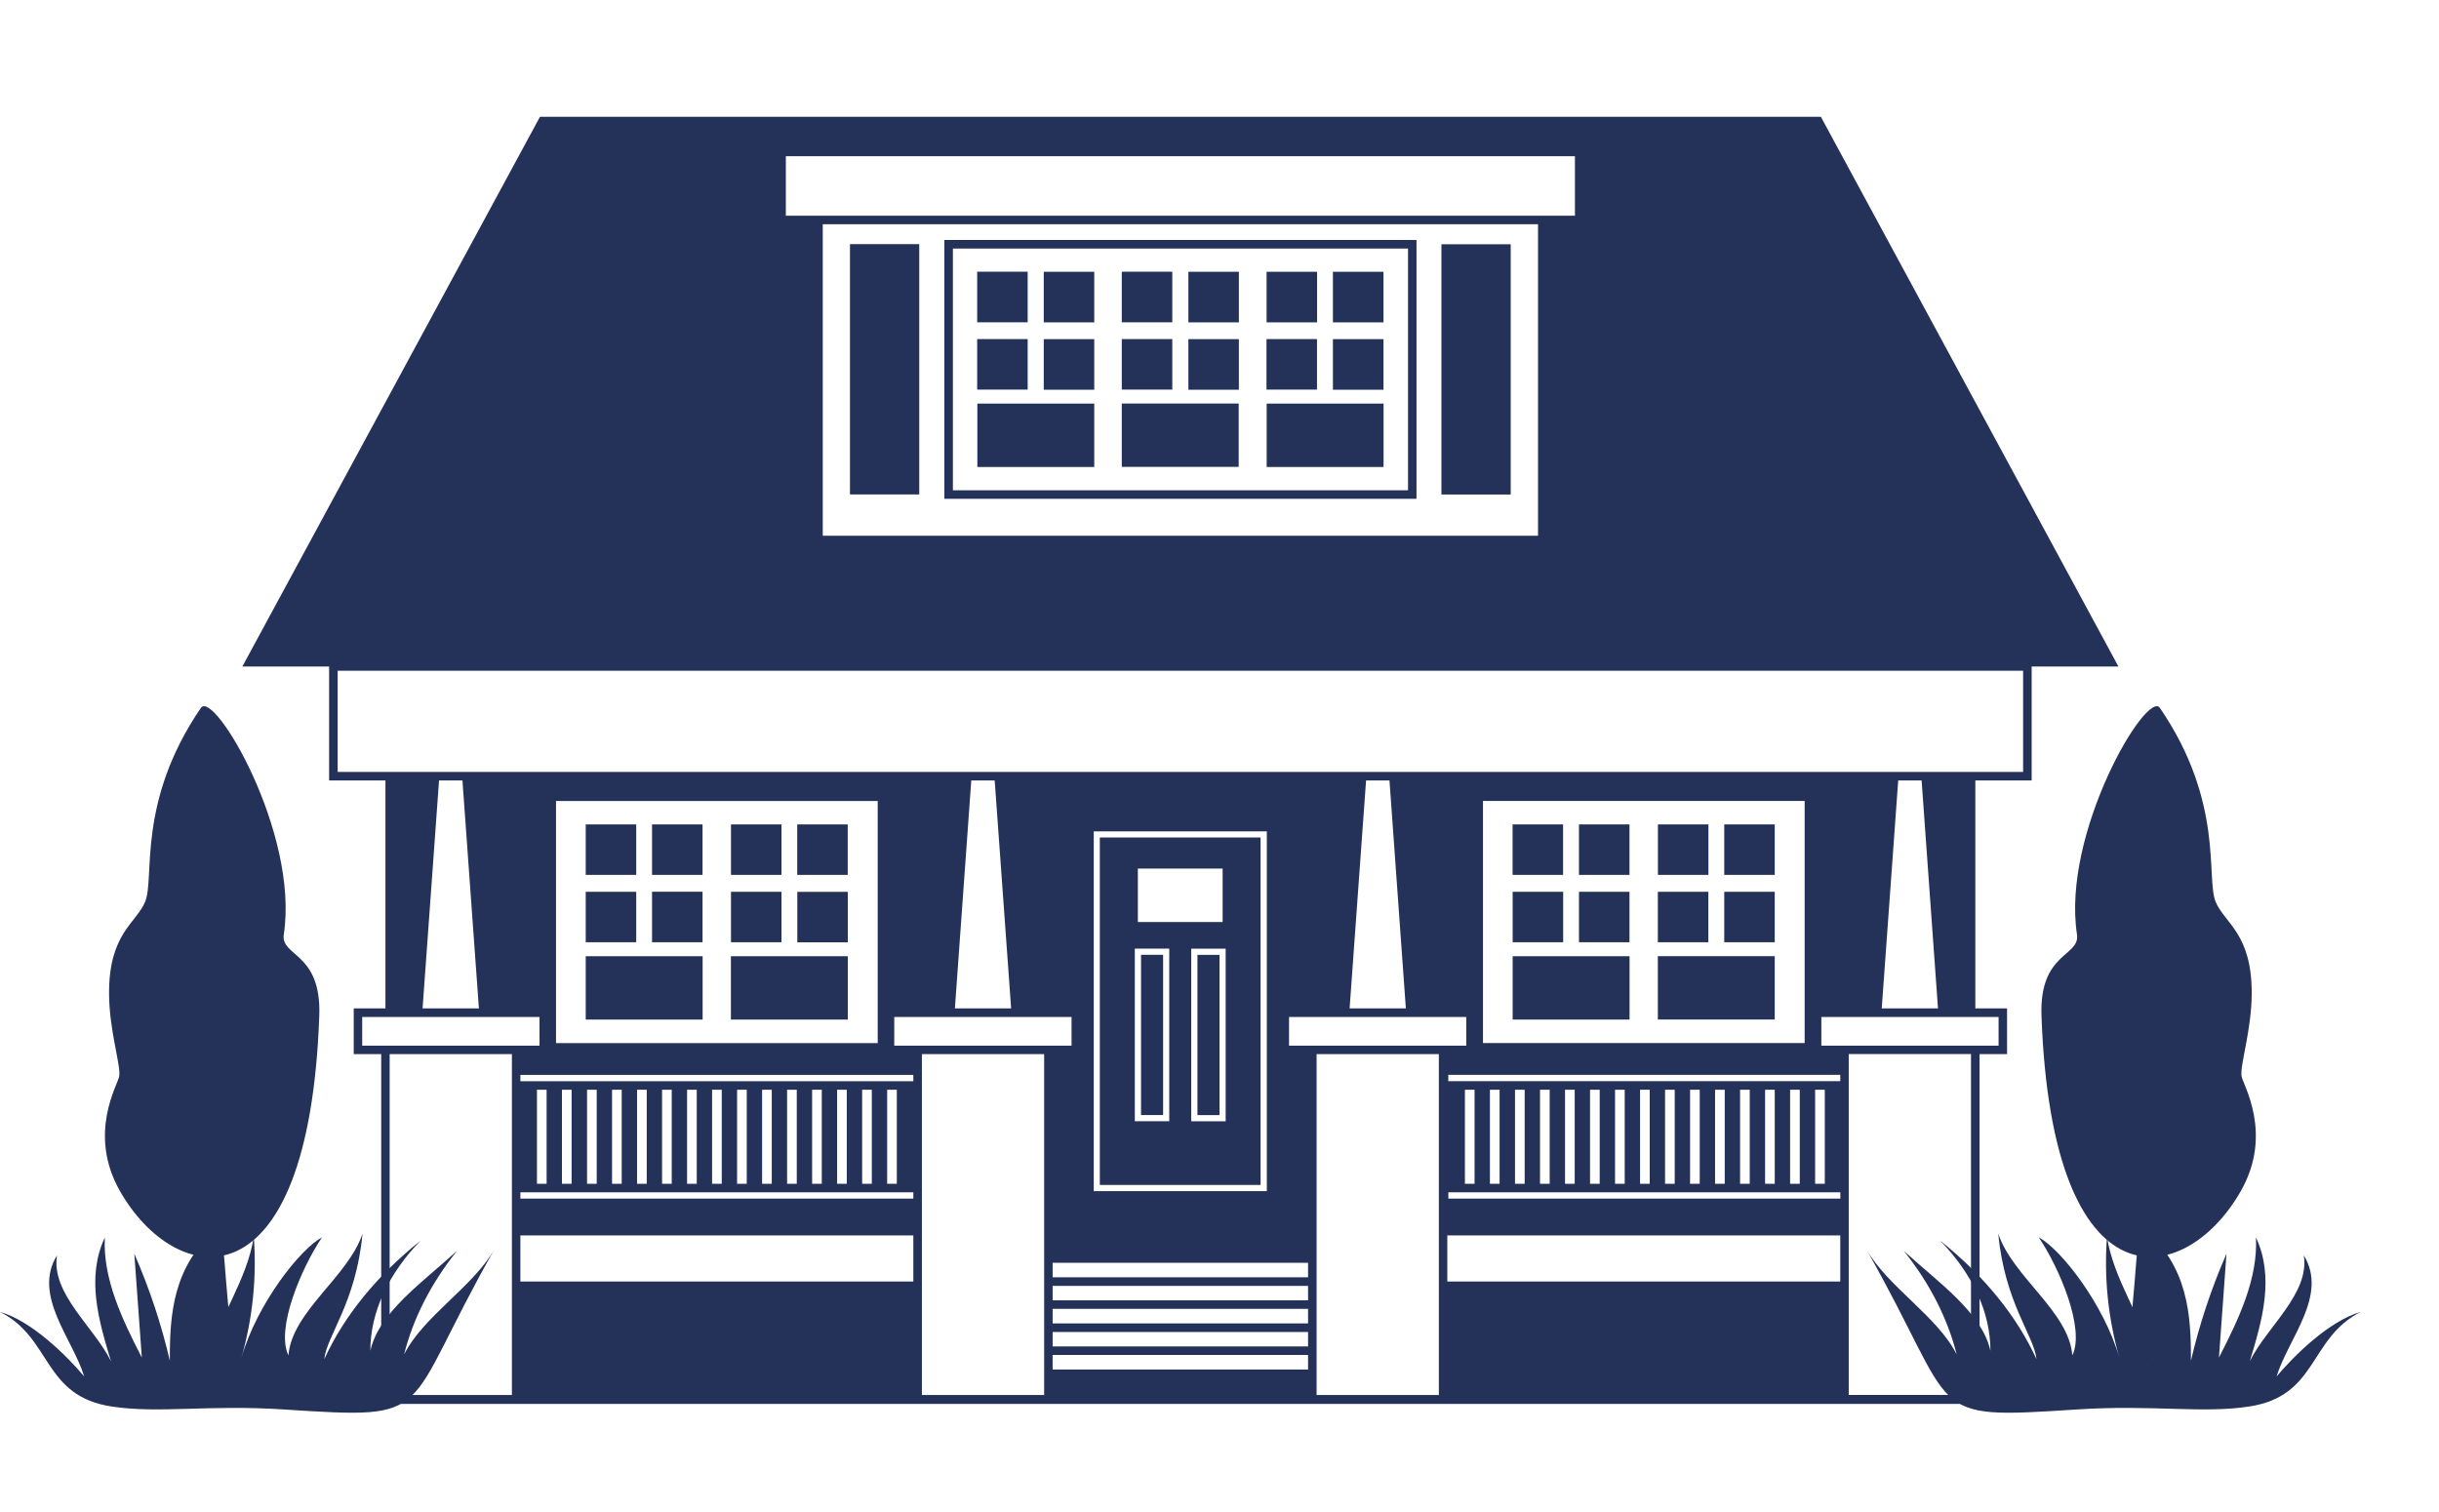 <?xml version="1.0" encoding="UTF-8"?>
<svg id="OBJECTS" xmlns="http://www.w3.org/2000/svg" viewBox="0 0 305.25 189.27">
  <defs>
    <style>
      .cls-1 {
        fill: #243159;
        stroke-width: 0px;
      }
    </style>
  </defs>
  <path class="cls-1" d="m148.73,42.45h6.32v6.33h-6.32v-6.33Zm31.67,19.45h8.67v-31.33h-8.67v31.33Zm-31.67-21.55h6.32v-6.33h-6.32v6.33Zm18.09,8.43h6.33v-6.33h-6.33v6.33Zm0-8.43h6.33v-6.33h-6.33v6.33Zm-48.63-10.31h59.09v32.39h-59.09V30.04Zm1.07,31.33h56.96v-30.26h-56.96v30.26Zm11.37-12.59h6.32v-6.33h-6.32v6.33Zm27.9,9.67h14.63v-7.93h-14.63v7.93Zm-27.9-18.1h6.32v-6.33h-6.32v6.33Zm34.21-6.33h-6.32v6.33h6.32v-6.33Zm-42.52,24.43h14.63v-7.93h-14.63v7.93Zm124.9,39.24v28.53h3.97v5.72h-3.44v43.73h-.53v.06H48.24v-.06h-.53v-43.73h-3.44v-5.72h3.97v-28.53h-7.05v-14.26h-10.86L67.58,14.62h160.31l37.24,68.81h-10.86v14.26h-7.05Zm2.91,29.6h-22.18v3.59h22.18v-3.59Zm-204.8,3.59h22.19v-3.59h-22.19v3.59ZM98.35,19.55v7.45h98.76v-7.45h-98.76Zm4.62,47.51h89.52V28.07h-89.52v39Zm-60.71,29.56h210.94v-12.66H42.26v12.66Zm88.42,72.97v-37.65h-15.3v42.67h15.3v-5.02Zm54.92-69.34v30.31h40.26v-30.31h-40.26Zm-21.89,57.81h-31.97v1.82h31.97v-1.82Zm0,2.89h-31.97v1.81h31.97v-1.81Zm0,2.88h-31.97v1.82h31.97v-1.82Zm0,2.89h-31.97v1.81h31.97v-1.81Zm-96.51-18.55h1.21v-11.77h-1.21v11.77Zm45.04-11.77h-1.21v11.77h1.21v-11.77Zm-3.13,0h-1.21v11.77h1.21v-11.77Zm-35.64,11.77h1.21v-11.77h-1.21v11.77Zm3.13,0h1.21v-11.77h-1.21v11.77Zm3.13,0h1.21v-11.77h-1.21v11.77Zm3.13,0h1.21v-11.77h-1.21v11.77Zm3.13,0h1.21v-11.77h-1.21v11.77Zm3.13,0h1.21v-11.77h-1.21v11.77Zm3.13,0h1.21v-11.77h-1.21v11.77Zm3.13,0h1.21v-11.77h-1.21v11.77Zm3.13,0h1.21v-11.77h-1.21v11.77Zm3.13,0h1.21v-11.77h-1.21v11.77Zm3.13,0h1.21v-11.77h-1.21v11.77Zm-34.44,0h1.21v-11.77h-1.21v11.77Zm41.91-12.83h2.07v-.79h-49.18v.79h47.1Zm-45.04,13.9h-2.07v.79h49.18v-.79h-47.11Zm42.65-18.67v-30.31h-40.26v30.31h40.26Zm48.7,18.52v-45.03h-21.66v45.03h21.66Zm-44.24-18.21h19.8v-3.59h-22.19v3.59h2.38Zm49.4,0h19.8v-3.59h-22.18v3.59h2.37Zm10.19-33.19h-2.93l-2.06,28.53h7.04l-2.05-28.53Zm-49.41,0h-2.93l-2.05,28.53h7.04l-2.06-28.53Zm7.25,73.73h31.97v-1.82h-31.97v1.82Zm98.58-36.88h-49.06v.79h49.06v-.79Zm-1.94,1.86h-1.21v11.77h1.21v-11.77Zm-41.91,11.77h1.21v-11.77h-1.21v11.77Zm38.78-11.77h-1.21v11.77h1.21v-11.77Zm-35.64,11.77h1.21v-11.77h-1.21v11.77Zm3.13,0h1.21v-11.77h-1.21v11.77Zm3.13,0h1.21v-11.77h-1.21v11.77Zm3.13,0h1.21v-11.77h-1.21v11.77Zm3.13,0h1.21v-11.77h-1.21v11.77Zm3.13,0h1.21v-11.77h-1.21v11.77Zm3.13,0h1.21v-11.77h-1.21v11.77Zm3.13,0h1.21v-11.77h-1.21v11.77Zm3.13,0h1.21v-11.77h-1.21v11.77Zm3.13,0h1.21v-11.77h-1.21v11.77Zm3.13,0h1.21v-11.77h-1.21v11.77Zm-37.57,0h1.21v-11.77h-1.21v11.77Zm-2.07,1.86h49.06v-.79h-49.06v.79Zm-126.32-52.34l-2.06,28.53h7.05l-2.06-28.53h-2.93Zm109.83,76.92h15.3v-42.67h-15.3v42.67Zm77.77-48.39l-2.05-28.53h-2.93l-2.06,28.53h7.04Zm-193.78,48.39h15.3v-42.67h-15.3v42.67Zm16.36-14.2h49.18v-5.77h-49.18v5.77Zm181.55-28.48h-15.3v42.67h15.3v-42.67Zm-65.54,28.48h49.18v-5.77h-49.18v5.77Zm-38.33-20.84h2.76v-20.06h-2.76v20.06Zm22.02-97.13h-6.32v6.33h6.32v-6.33Zm-58.45,19.45h8.67v-31.33h-8.67v31.33Zm22.24-27.88h-6.32v6.33h6.32v-6.33Zm0,8.43h-6.32v6.33h6.32v-6.33Zm18.1,0h-6.32v6.33h6.32v-6.33Zm0-8.43h-6.32v6.33h6.32v-6.33Zm-6.32,24.43h14.63v-7.93h-14.63v7.93Zm-58.79,59.5h6.32v-6.32h-6.32v6.32Zm71.02,1.58h-2.76v20.06h2.76v-20.06Zm-79.32,8.1h14.63v-7.93h-14.63v7.93Zm130.64-7.93h-14.63v7.93h14.63v-7.93Zm-104.16-1.74h6.32v-6.32h-6.32v6.32Zm-8.31,9.67h14.63v-7.93h-14.63v7.93Zm46.17-22.79h20.12v43.49h-20.12v-43.49Zm15.75,13.92h-4.31v21.6h4.31v-21.6Zm-10.99-3.34h10.61v-6.69h-10.61v6.69Zm-.38,24.93h4.31v-21.6h-4.31v21.6Zm-44.22-37.15h-6.32v6.32h6.32v-6.32Zm0,8.43h-6.32v6.32h6.32v-6.32Zm-18.18-8.43h-6.32v6.32h6.32v-6.32Zm0,8.43h-6.32v6.32h6.32v-6.32Zm1.98-2.11h6.32v-6.32h-6.32v6.32Zm132.21-6.32h-6.32v6.32h6.32v-6.32Zm-18.18,8.43h-6.32v6.32h6.32v-6.32Zm26.48,0h-6.32v6.32h6.32v-6.32Zm0-8.43h-6.32v6.32h6.32v-6.32Zm-122.34,6.32h6.32v-6.32h-6.32v6.32Zm114.03,2.11h-6.32v6.32h6.32v-6.32Zm8.31,8.06h-14.63v7.93h14.63v-7.93Zm-18.18-8.06h-6.32v6.32h6.32v-6.32Zm-8.31-8.43h-6.32v6.32h6.32v-6.32Zm8.31,0h-6.32v6.32h6.32v-6.32Z"/>
  <g>
    <g>
      <path class="cls-1" d="m233.56,156.34c11.9,20.94,6.95,21.34,26.37,20.08,9.5-.62,15.57.53,21.5-.36,8.7-1.29,7.49-8.54,14.02-11.85-4.03,1.16-8.43,5.59-10.53,8.08,1.46-4.75,6.49-10.16,3.41-15.15.75,4.78-4.6,8.9-6.76,13.24,1.56-5.12,3.11-10.49.77-15.49.26,5.13-2.12,10.16-4.63,15.03.31-4.33.62-8.66.94-12.99-1.92,4.4-3.4,8.88-4.45,13.4.03-5.74-.36-11.91-5.99-16.62,3.37,5.1,2.39,10.91,1.35,16.42-1.5-5.19-5.1-10.1-5.86-15.35-.39,5.09.13,10.21,1.56,15.22-1.95-6.81-7.4-13.7-10.09-15.11,2.57,3.82,5.81,11.43,4.19,14.76-.43-5.49-7.5-9.86-9.27-15.24.8,8.63,4.51,12.82,4.78,15.71-2.46-5.39-6.58-10.46-12.05-14.83,4,4.11,6.3,8.93,6.29,13.79-1.05-4.79-6.54-8.57-10.85-12.52,3.25,4.06,5.49,8.46,6.63,12.98-2.42-4.8-8.64-8.46-11.33-13.2Z"/>
      <g>
        <path class="cls-1" d="m266.84,164.1c-.69,7.39,2.9,7.4,3.78,4.32.41-1.44,1.02-16.27-.82-15.71-2.59.78-1.97.79-2.96,11.39Z"/>
        <path class="cls-1" d="m255.5,127.12c-.28-7.97,4.87-7.36,4.44-10.17-1.93-12.71,8.76-30.72,10.38-28.34,8.09,11.84,5.73,21.29,6.98,24.28,1.11,2.66,4.55,3.96,4.51,11.5-.02,4.61-1.5,8.97-1.27,10.33.18,1.06,3.98,7.18-.08,14.34-7.01,12.34-23.64,15.06-24.96-21.93Z"/>
      </g>
    </g>
    <g>
      <path class="cls-1" d="m61.9,156.34c-11.9,20.94-6.95,21.34-26.37,20.08-9.5-.62-15.57.53-21.5-.36-8.7-1.29-7.49-8.54-14.02-11.85,4.03,1.16,8.43,5.59,10.53,8.08-1.46-4.75-6.49-10.16-3.41-15.15-.75,4.78,4.6,8.9,6.76,13.24-1.56-5.12-3.11-10.49-.77-15.49-.26,5.13,2.12,10.16,4.63,15.03-.31-4.33-.62-8.66-.94-12.99,1.92,4.4,3.4,8.88,4.45,13.4-.03-5.74.36-11.91,5.99-16.62-3.37,5.1-2.39,10.91-1.35,16.42,1.5-5.19,5.1-10.1,5.86-15.35.39,5.09-.13,10.21-1.56,15.22,1.95-6.81,7.4-13.7,10.09-15.11-2.57,3.82-5.81,11.43-4.19,14.76.43-5.49,7.5-9.86,9.27-15.24-.8,8.63-4.51,12.82-4.78,15.71,2.46-5.39,6.58-10.46,12.05-14.83-4,4.11-6.3,8.93-6.29,13.79,1.05-4.79,6.54-8.57,10.85-12.52-3.25,4.06-5.49,8.46-6.63,12.98,2.42-4.8,8.64-8.46,11.33-13.2Z"/>
      <g>
        <path class="cls-1" d="m28.62,164.1c.68,7.39-2.9,7.4-3.78,4.32-.41-1.44-1.02-16.27.82-15.71,2.59.78,1.97.79,2.96,11.39Z"/>
        <path class="cls-1" d="m39.96,127.12c.28-7.97-4.87-7.36-4.44-10.17,1.93-12.71-8.76-30.72-10.38-28.34-8.09,11.84-5.73,21.29-6.98,24.28-1.11,2.66-4.55,3.96-4.51,11.5.02,4.61,1.5,8.97,1.27,10.33-.18,1.06-3.98,7.18.08,14.34,7.01,12.34,23.64,15.06,24.96-21.93Z"/>
      </g>
    </g>
  </g>
</svg>